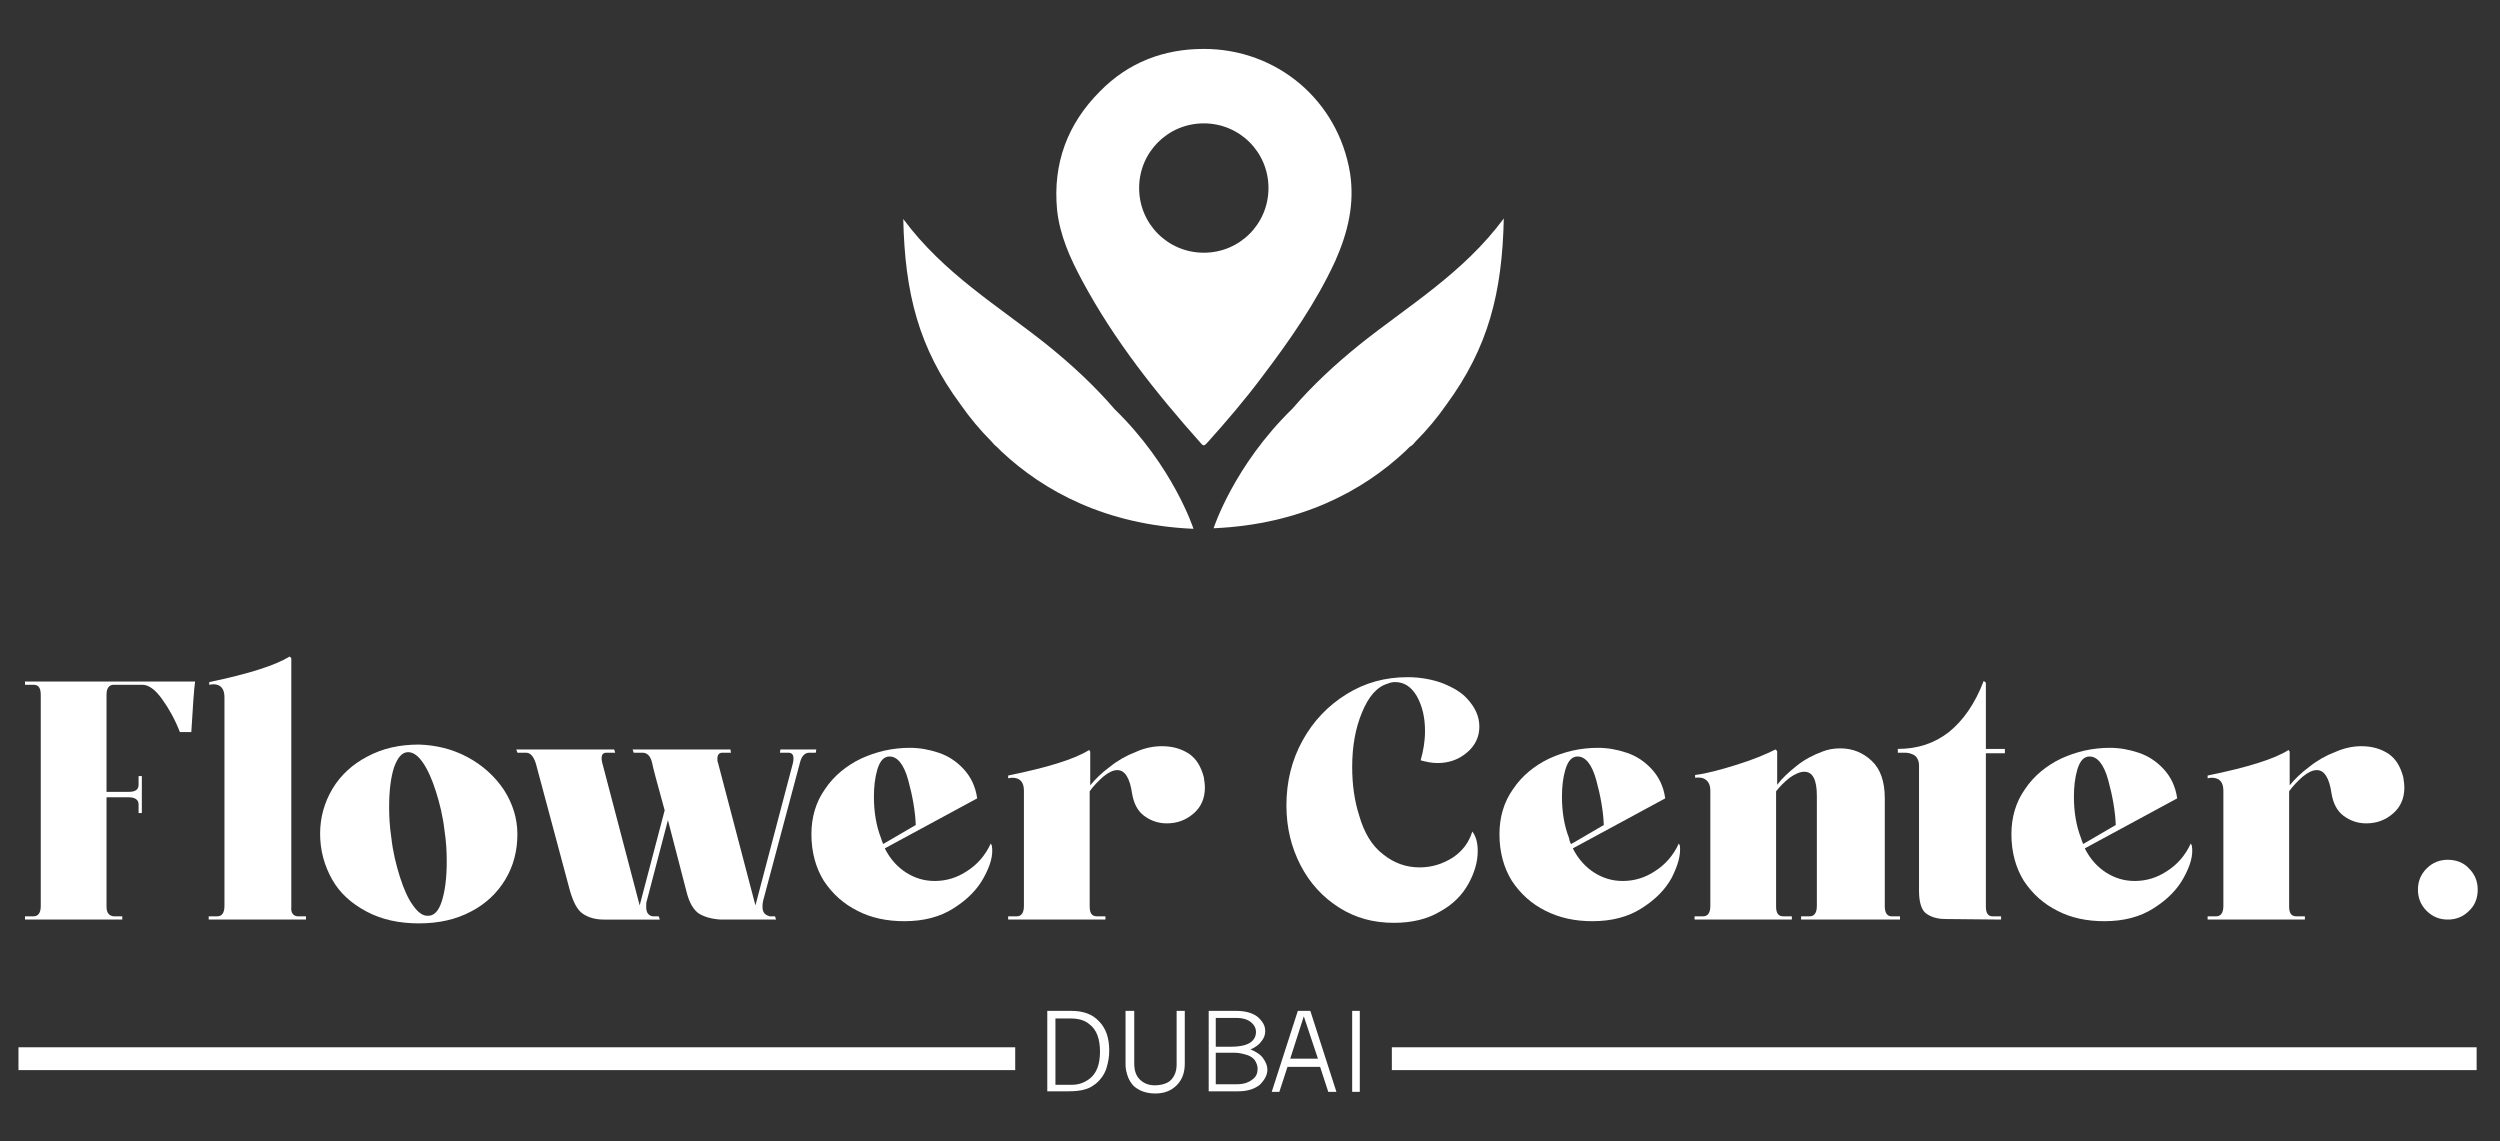 <?xml version="1.0" encoding="utf-8"?>
<!-- Generator: Adobe Illustrator 24.0.1, SVG Export Plug-In . SVG Version: 6.00 Build 0)  -->
<svg version="1.1" id="Layer_1" xmlns="http://www.w3.org/2000/svg" xmlns:xlink="http://www.w3.org/1999/xlink" x="0px" y="0px"
	 viewBox="0 0 460 210" style="enable-background:new 0 0 460 210;" xml:space="preserve">
<rect x="0" y="0" width="460" height="210" fill="#333333" stroke="none"/>
<style type="text/css">
	.st0{fill:#FFFFFF;}
</style>
<path class="st0" d="M35.2,134.7h-2.1c-0.9-2.3-2-4.3-3.3-6.1c-1.3-1.8-2.5-2.6-3.6-2.6h-5.3c-0.8,0-1.3,0.6-1.3,1.8v17.9h4.1
	c1.2,0,1.8-0.4,1.8-1.3v-1.6h0.6v6.8h-0.6V148c0-0.8-0.6-1.3-1.8-1.3h-4.1v20.1c0,1.1,0.4,1.7,1.3,1.8h1.6v0.6H4.6v-0.6h1.6
	c0.8,0,1.3-0.6,1.3-1.9v-38.8c0-1.3-0.4-1.9-1.3-1.9H4.6v-0.6h31.3C35.7,126.7,35.5,129.8,35.2,134.7"/>
<path class="st0" d="M54.7,168.6h1.6v0.6H38.4v-0.6H40c0.8,0,1.3-0.6,1.3-1.9v-38.4c0-1.6-0.7-2.4-2.1-2.4l-0.7,0.1v-0.5
	c7.3-1.5,12.2-3.1,14.8-4.7l0.3,0.3v45.8C53.5,167.9,53.9,168.5,54.7,168.6"/>
<path class="st0" d="M81.3,165.8c0.6-1.9,0.9-4.3,0.9-7.3c0-1.8-0.1-3.7-0.4-5.6c-0.3-2.7-0.9-5.1-1.6-7.3c-0.7-2.2-1.5-4-2.4-5.3
	c-0.9-1.3-1.8-1.9-2.7-1.9c-1.1,0-1.9,0.9-2.6,2.8c-0.6,1.9-0.9,4.3-0.9,7.3c0,1.8,0.1,3.6,0.4,5.6c0.3,2.7,0.9,5.1,1.6,7.3
	c0.7,2.2,1.5,4,2.4,5.2c0.9,1.3,1.8,1.9,2.6,1.9C79.8,168.6,80.7,167.7,81.3,165.8 M86,139.3c2.8,1.5,5,3.5,6.7,6
	c1.6,2.5,2.5,5.2,2.5,8.2c0,3-0.7,5.8-2.2,8.3c-1.5,2.5-3.6,4.5-6.3,5.9c-2.8,1.5-6,2.2-9.6,2.2c-3.7,0-6.9-0.7-9.7-2.2
	c-2.8-1.5-4.9-3.4-6.3-5.9c-1.4-2.5-2.2-5.3-2.2-8.4c0-3,0.8-5.8,2.3-8.3c1.5-2.5,3.7-4.5,6.4-5.9c2.8-1.5,5.9-2.2,9.5-2.2
	C80.2,137.1,83.2,137.8,86,139.3"/>
<path class="st0" d="M148.9,138.5c-0.8,0-1.4,0.6-1.7,1.8l-6.8,25.5c-0.1,0.5-0.1,0.8-0.1,1c0,0.6,0.1,1,0.4,1.3
	c0.3,0.3,0.6,0.4,0.9,0.5h1l0.2,0.6H140h-4.7h-2.7c-1.7-0.1-3-0.5-4-1.1c-1-0.7-1.8-2-2.3-4.1l-3.4-13.1l-3.9,14.9
	c-0.1,0.2-0.1,0.6-0.1,1.1c0,0.5,0.1,1,0.4,1.3c0.3,0.3,0.6,0.4,0.9,0.4h1l0.2,0.6h-2.9h-4.6h-2.8c-1.6,0-2.9-0.4-3.9-1.1
	c-1-0.7-1.7-2.1-2.3-4.1l-6.3-23.5c-0.4-1.3-1-2-1.8-2h-1.6l-0.2-0.6H113l0.2,0.6h-1.6c-0.6,0-0.9,0.3-0.9,1c0,0.2,0,0.4,0.1,0.8
	l6.9,26.3l4.6-17.5c-1.4-5.1-2.2-8-2.3-8.7c-0.3-1.3-0.9-1.9-1.8-1.9h-1.6l-0.2-0.6h18l0.1,0.6h-1.6c-0.6,0-0.9,0.4-0.9,1.1
	c0,0.3,0,0.5,0.1,0.7l6.9,26.3l6.9-26.2c0.1-0.4,0.1-0.7,0.1-0.9c0-0.6-0.3-1-0.9-1h-1.6l0.1-0.6h6.6l-0.1,0.6H148.9z"/>
<path class="st0" d="M162.5,155.3l6-3.5c-0.1-2.6-0.6-5.4-1.4-8.3c-0.8-2.9-2-4.3-3.4-4.3c-0.2,0-0.4,0-0.6,0.1
	c-0.7,0.2-1.3,1-1.7,2.4c-0.4,1.4-0.6,3-0.6,4.9c0,2.7,0.4,5.3,1.3,7.6C162.3,154.9,162.5,155.2,162.5,155.3 M181,161.5
	c-1.2,2.2-3,4-5.5,5.6c-2.5,1.6-5.5,2.4-9.1,2.4c-3.2,0-6.1-0.6-8.6-1.9c-2.6-1.3-4.6-3.1-6.2-5.5c-1.5-2.4-2.3-5.3-2.3-8.6
	c0-3.1,0.8-5.9,2.5-8.3c1.6-2.4,3.9-4.3,6.6-5.6c2.8-1.3,5.8-2,9-2c1.8,0,3.5,0.3,5.3,0.9c1.8,0.6,3.3,1.6,4.6,3
	c1.3,1.4,2.2,3.2,2.5,5.4l-17,9.2c1,2,2.4,3.5,4,4.5c1.6,1,3.3,1.5,5.2,1.5c2.1,0,4.1-0.6,5.9-1.8c1.9-1.2,3.4-2.9,4.4-5.1l0.2,0.4
	C182.8,157.4,182.2,159.3,181,161.5"/>
<path class="st0" d="M213.8,137.3c2,0,3.6,0.5,5,1.4c1.4,1,2.2,2.4,2.7,4.3c0.1,0.7,0.2,1.3,0.2,1.9c0,2-0.7,3.6-2.1,4.8
	c-1.4,1.2-3,1.8-4.9,1.8c-1.6,0-3-0.5-4.2-1.4c-1.2-0.9-1.9-2.3-2.2-4.1c-0.4-2.8-1.3-4.3-2.7-4.3c-0.8,0-1.6,0.4-2.6,1.2
	c-0.9,0.8-1.8,1.7-2.5,2.7v21.2c0,1.2,0.4,1.8,1.3,1.8h1.6v0.6h-17.9v-0.6h1.6c0.8,0,1.3-0.6,1.3-1.9v-21.2c0-1.6-0.7-2.4-2.2-2.4
	l-0.7,0.1v-0.5c7.3-1.5,12.2-3,14.9-4.7l0.2,0.3v6.2c0.9-1.1,2.1-2.3,3.6-3.4c1.5-1.2,3.1-2.1,4.7-2.7
	C210.6,137.6,212.3,137.3,213.8,137.3"/>
<path class="st0" d="M254.5,157.2c2,1.6,4.2,2.4,6.7,2.4c2.2,0,4.2-0.6,6.1-1.8c1.8-1.2,3-2.8,3.6-4.8c0.7,0.9,1,2.1,1,3.6
	c0,2-0.6,4-1.7,6c-1.1,2-2.8,3.8-5.2,5.1c-2.3,1.4-5.2,2.1-8.5,2.1c-3.8,0-7.1-0.9-10.1-2.8c-3-1.9-5.4-4.5-7.1-7.8
	c-1.7-3.3-2.6-6.9-2.6-11c0-4.4,1-8.4,3-12c2-3.6,4.7-6.4,8.1-8.5c3.4-2.1,7.1-3.1,11.2-3.1c2.3,0,4.5,0.4,6.4,1.1
	c2,0.8,3.5,1.7,4.5,2.8c1.5,1.6,2.3,3.3,2.3,5.2c0,1.8-0.7,3.4-2.2,4.7c-1.5,1.3-3.3,2-5.5,2c-1,0-2-0.2-3.1-0.5
	c0.5-1.8,0.8-3.5,0.8-5.4c0-2.5-0.5-4.6-1.5-6.4c-1-1.7-2.3-2.6-4-2.6c-0.5,0-0.9,0.1-1.4,0.3c-2,0.6-3.5,2.4-4.7,5.3
	c-1.2,2.9-1.8,6.2-1.8,10c0,3.2,0.4,6.2,1.3,9C251,153.2,252.4,155.6,254.5,157.2"/>
<path class="st0" d="M289.1,155.3l6-3.5c-0.1-2.6-0.6-5.4-1.4-8.3c-0.8-2.9-2-4.3-3.4-4.3c-0.2,0-0.4,0-0.6,0.1
	c-0.7,0.2-1.3,1-1.7,2.4c-0.4,1.4-0.6,3-0.6,4.9c0,2.7,0.4,5.3,1.3,7.6C288.8,154.9,289,155.2,289.1,155.3 M307.6,161.5
	c-1.2,2.2-3,4-5.5,5.6c-2.5,1.6-5.5,2.4-9.1,2.4c-3.2,0-6-0.6-8.6-1.9c-2.6-1.3-4.6-3.1-6.2-5.5c-1.5-2.4-2.3-5.3-2.3-8.6
	c0-3.1,0.8-5.9,2.5-8.3c1.6-2.4,3.9-4.3,6.6-5.6c2.8-1.3,5.8-2,9-2c1.8,0,3.5,0.3,5.3,0.9c1.8,0.6,3.3,1.6,4.6,3
	c1.3,1.4,2.2,3.2,2.5,5.4l-17,9.2c1,2,2.4,3.5,4,4.5c1.6,1,3.3,1.5,5.2,1.5c2.1,0,4.1-0.6,5.9-1.8c1.9-1.2,3.4-2.9,4.4-5.1l0.2,0.4
	C309.3,157.4,308.7,159.3,307.6,161.5"/>
<path class="st0" d="M349.3,169.2h-17.9v-0.6h1.6c0.8,0,1.3-0.6,1.3-1.9v-20.3c0-3-0.8-4.4-2.3-4.4c-0.8,0-1.7,0.4-2.7,1.1
	c-1,0.8-1.8,1.6-2.5,2.5v21.2c0,1.2,0.4,1.8,1.3,1.8h1.6v0.6h-17.9v-0.6h1.6c0.8,0,1.3-0.6,1.3-1.9v-21.2c0-1-0.3-1.6-0.8-2
	c-0.5-0.4-1.2-0.5-2-0.4v-0.5c2.3-0.3,4.8-1,7.7-1.9c2.9-0.9,5.3-1.9,7.1-2.8l0.3,0.3v6.2c0.9-1.2,2.1-2.3,3.6-3.5
	c1.5-1.2,3.1-2,4.7-2.6c1-0.4,2.1-0.6,3.3-0.6c2.3,0,4.2,0.8,5.8,2.3c1.6,1.5,2.4,3.8,2.4,6.9v19.9c0,0.5,0.1,1,0.3,1.3
	c0.2,0.3,0.5,0.5,0.9,0.5h1.6V169.2z"/>
<path class="st0" d="M368.9,138.6h-3.5v28.2c0,1.2,0.4,1.8,1.2,1.8h1.6v0.6l-10.2-0.1c-1.6,0-2.8-0.4-3.7-1.1
	c-0.8-0.7-1.2-2.1-1.2-4.1v-23c0-0.9-0.3-1.5-0.8-1.9c-0.5-0.3-1.1-0.5-1.7-0.5h-1.4v-0.7c3.6,0,6.7-1,9.4-3.1
	c2.6-2.1,4.8-5.2,6.4-9.4l0.4,0.3v12.2h3.5V138.6z"/>
<path class="st0" d="M383.3,155.3l6-3.5c-0.1-2.6-0.6-5.4-1.4-8.3c-0.8-2.9-2-4.3-3.4-4.3c-0.2,0-0.4,0-0.6,0.1
	c-0.7,0.2-1.3,1-1.7,2.4c-0.4,1.4-0.6,3-0.6,4.9c0,2.7,0.4,5.3,1.3,7.6C383.1,154.9,383.3,155.2,383.3,155.3 M401.8,161.5
	c-1.2,2.2-3,4-5.5,5.6c-2.5,1.6-5.5,2.4-9.1,2.4c-3.2,0-6.1-0.6-8.6-1.9c-2.6-1.3-4.6-3.1-6.2-5.5c-1.5-2.4-2.3-5.3-2.3-8.6
	c0-3.1,0.8-5.9,2.5-8.3c1.6-2.4,3.9-4.3,6.6-5.6c2.8-1.3,5.8-2,9-2c1.8,0,3.5,0.3,5.3,0.9c1.8,0.6,3.3,1.6,4.6,3
	c1.3,1.4,2.2,3.2,2.5,5.4l-17,9.2c1,2,2.4,3.5,4,4.5c1.6,1,3.3,1.5,5.2,1.5c2.1,0,4.1-0.6,5.9-1.8c1.9-1.2,3.4-2.9,4.4-5.1l0.2,0.4
	C403.6,157.4,403,159.3,401.8,161.5"/>
<path class="st0" d="M434.5,137.3c2,0,3.6,0.5,5,1.4c1.4,1,2.2,2.4,2.7,4.3c0.1,0.7,0.2,1.3,0.2,1.9c0,2-0.7,3.6-2.1,4.8
	c-1.4,1.2-3,1.8-4.9,1.8c-1.6,0-3-0.5-4.2-1.4c-1.2-0.9-1.9-2.3-2.2-4.1c-0.4-2.8-1.3-4.3-2.7-4.3c-0.8,0-1.6,0.4-2.6,1.2
	c-0.9,0.8-1.8,1.7-2.5,2.7v21.2c0,1.2,0.4,1.8,1.3,1.8h1.6v0.6h-17.9v-0.6h1.6c0.8,0,1.3-0.6,1.3-1.9v-21.2c0-1.6-0.7-2.4-2.2-2.4
	l-0.7,0.1v-0.5c7.3-1.5,12.2-3,14.9-4.7l0.2,0.3v6.2c0.9-1.1,2.1-2.3,3.6-3.4c1.5-1.2,3.1-2.1,4.7-2.7
	C431.4,137.6,433,137.3,434.5,137.3"/>
<path class="st0" d="M446.5,167.6c-1.1-1.1-1.6-2.4-1.6-3.9c0-1.5,0.5-2.8,1.6-3.9c1.1-1.1,2.4-1.6,3.9-1.6c1.5,0,2.9,0.5,3.9,1.6
	c1.1,1.1,1.6,2.4,1.6,3.9c0,1.5-0.5,2.9-1.6,3.9c-1.1,1.1-2.4,1.6-3.9,1.6C448.9,169.2,447.6,168.7,446.5,167.6"/>
<g>
	<path class="st0" d="M260.4,81.3c2.2-2.2,4.1-4.5,5.7-6.8c7.8-10.6,10.3-20.7,10.6-34.3c-7.5,10.1-17.5,16-26.4,23.1
		c-4.6,3.7-8.8,7.6-12.5,11.9c-10.8,10.5-14.5,22-14.5,22c16.1-0.7,27.5-6.9,35.3-14.2c0,0,0,0,0,0c0,0,0,0,0.1-0.1
		c0.2-0.2,0.5-0.5,0.7-0.7c0,0,0,0,0,0c0,0,0,0,0,0C259.8,82,260.1,81.7,260.4,81.3C260.4,81.4,260.4,81.4,260.4,81.3
		C260.4,81.4,260.4,81.3,260.4,81.3"/>
	<path class="st0" d="M182.5,81.3c-2.2-2.2-4.1-4.5-5.7-6.8C169,64,166.5,53.9,166.2,40.3c7.5,10.1,17.5,16,26.4,23.1
		c4.6,3.7,8.8,7.6,12.5,11.9c10.8,10.5,14.5,22,14.5,22c-16.1-0.7-27.5-6.9-35.3-14.2c0,0,0,0,0,0c0,0,0,0-0.1-0.1
		c-0.2-0.2-0.5-0.5-0.7-0.7l0,0c0,0,0,0,0,0C183.1,82,182.8,81.7,182.5,81.3C182.6,81.4,182.5,81.4,182.5,81.3
		C182.5,81.4,182.5,81.3,182.5,81.3"/>
	<path class="st0" d="M221.5,46.5c-6.6,0-11.9-5.3-11.9-11.9s5.3-11.9,11.9-11.9c6.6,0,11.9,5.3,11.9,11.9S228.1,46.5,221.5,46.5
		 M248.4,31.8C246.2,18.5,235,9,221.5,9c-7.4,0-13.9,2.5-19.1,7.8c-6,6-8.7,13.3-7.9,21.8c0.5,4.7,2.4,8.9,4.6,13
		c5.9,11,13.6,20.7,21.9,30c0.5,0.6,0.7,0.3,1.1-0.1c3.6-4,7.1-8.1,10.3-12.4c5-6.6,9.8-13.5,13.3-21.1
		C248,42.8,249.3,37.5,248.4,31.8"/>
</g>
<rect x="3.4" y="192.7" class="st0" width="183.4" height="4.2"/>
<rect x="256.1" y="192.7" class="st0" width="199.6" height="4.2"/>
<path class="st0" d="M194.2,187.3v12.3h3.1c1.2,0,2.3-0.4,3.3-1.2c1.2-1,1.8-2.6,1.8-4.9c0-2.3-0.6-4-1.9-5
	c-0.9-0.8-2.1-1.1-3.5-1.1H194.2z M192.8,186h4.3c2.2,0,3.9,0.6,5.1,1.9c1.3,1.3,1.9,3.1,1.9,5.4c0,1.2-0.2,2.2-0.5,3.2
	c-0.2,0.7-0.6,1.4-1,1.9c-0.4,0.5-0.9,1-1.4,1.3c-0.4,0.3-0.8,0.5-1.4,0.7c-0.9,0.3-2,0.4-3.3,0.4h-3.8V186z"/>
<path class="st0" d="M207.3,186h1.4v9.7c0,1.2,0.3,2.2,1,2.9c0.7,0.7,1.6,1.1,2.8,1.1c0.9,0,1.7-0.2,2.3-0.5c0.6-0.3,1-0.8,1.3-1.4
	c0.3-0.6,0.4-1.3,0.4-2V186h1.5v9.7c0,1.7-0.5,3-1.5,4c-1,1-2.3,1.5-3.9,1.5c-1.3,0-2.4-0.3-3.2-0.8c-0.9-0.5-1.4-1.2-1.8-2.1
	c-0.3-0.8-0.5-1.6-0.5-2.3V186z"/>
<path class="st0" d="M223.7,193.8v5.7h3.9c1.2,0,2.2-0.3,3-1c0.6-0.5,0.8-1.1,0.8-1.9c0-0.5-0.2-1-0.5-1.5c-0.3-0.4-0.8-0.8-1.5-1
	c-0.7-0.2-1.4-0.4-2.3-0.4H223.7z M223.7,187.3v5.3h2.7c1.8,0,3-0.3,3.7-0.8c0.7-0.5,1-1.2,1-1.9c0-0.7-0.3-1.3-0.9-1.8
	c-0.6-0.5-1.5-0.8-2.7-0.8H223.7z M222.3,186h5.1c1.8,0,3.1,0.4,4,1.1c0.9,0.8,1.4,1.6,1.4,2.6c0,0.7-0.2,1.3-0.7,1.9
	c-0.4,0.6-1.1,1.1-2,1.5c1,0.4,1.8,0.9,2.3,1.6c0.5,0.7,0.8,1.4,0.8,2.1c0,1-0.5,1.9-1.4,2.8c-1,0.8-2.3,1.2-4,1.2h-5.4V186z"/>
<path class="st0" d="M239.9,187l-2.5,7.8h5.1L239.9,187z M238.8,186h2.3l4.8,14.9h-1.5l-1.5-4.6h-6l-1.5,4.6H234L238.8,186z"/>
<rect x="248.8" y="186" class="st0" width="1.4" height="14.9"/>
</svg>
